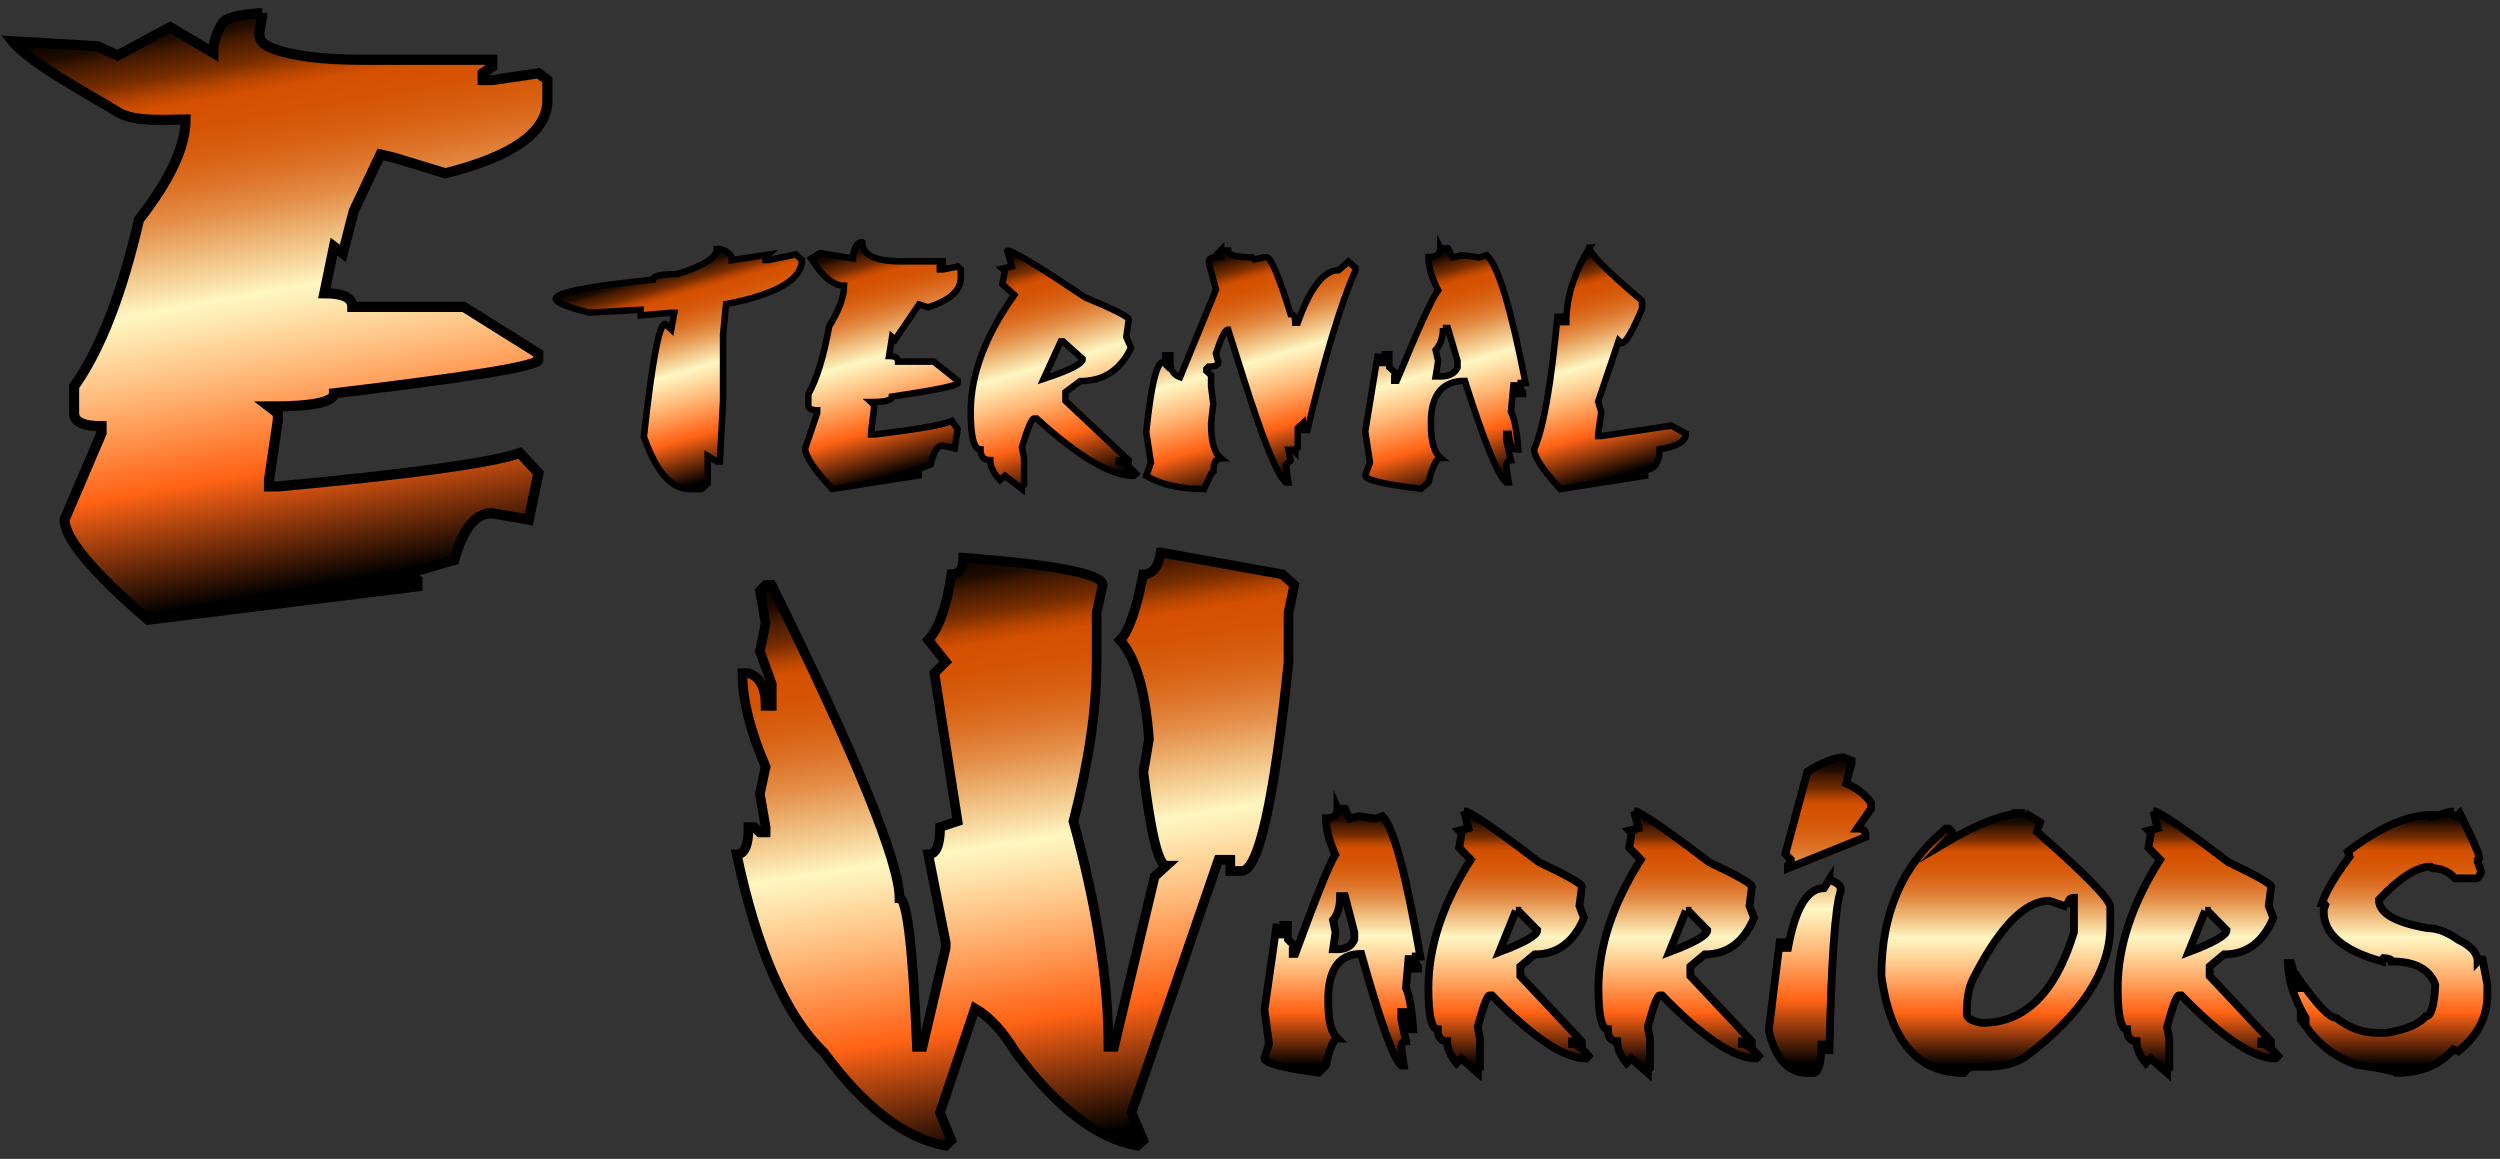 <?xml version="1.0" encoding="UTF-8"?>
<svg id="Capa_1" data-name="Capa 1" xmlns="http://www.w3.org/2000/svg" xmlns:xlink="http://www.w3.org/1999/xlink" viewBox="0 0 192 89">
  <rect x="0" y="0" width="192" height="89" fill="#333333" stroke="none"/>
  <defs>
    <style>
      .cls-1 {
        fill: url(#Nueva_muestra_de_degradado_2-11);
      }

      .cls-1, .cls-2, .cls-3, .cls-4, .cls-5, .cls-6, .cls-7, .cls-8, .cls-9, .cls-10, .cls-11, .cls-12, .cls-13, .cls-14, .cls-15 {
        stroke: #000;
        stroke-miterlimit: 10;
      }

      .cls-1, .cls-7, .cls-8, .cls-9, .cls-10, .cls-12, .cls-15 {
        stroke-width: .6px;
      }

      .cls-2 {
        fill: url(#Nueva_muestra_de_degradado_2-8);
        stroke-width: .74px;
      }

      .cls-3 {
        fill: url(#Nueva_muestra_de_degradado_2-6);
      }

      .cls-3, .cls-4, .cls-6, .cls-11, .cls-13, .cls-14 {
        stroke-width: .5px;
      }

      .cls-4 {
        fill: url(#Nueva_muestra_de_degradado_2-2);
      }

      .cls-5 {
        fill: url(#Nueva_muestra_de_degradado_2);
        stroke-width: .78px;
      }

      .cls-6 {
        fill: url(#Nueva_muestra_de_degradado_2-3);
      }

      .cls-7 {
        fill: url(#Nueva_muestra_de_degradado_2-12);
      }

      .cls-8 {
        fill: url(#Nueva_muestra_de_degradado_2-10);
      }

      .cls-9 {
        fill: url(#Nueva_muestra_de_degradado_2-13);
      }

      .cls-10 {
        fill: url(#Nueva_muestra_de_degradado_2-14);
      }

      .cls-11 {
        fill: url(#Nueva_muestra_de_degradado_2-4);
      }

      .cls-12 {
        fill: url(#Nueva_muestra_de_degradado_2-15);
      }

      .cls-13 {
        fill: url(#Nueva_muestra_de_degradado_2-5);
      }

      .cls-14 {
        fill: url(#Nueva_muestra_de_degradado_2-7);
      }

      .cls-15 {
        fill: url(#Nueva_muestra_de_degradado_2-9);
      }
    </style>
    <linearGradient id="Nueva_muestra_de_degradado_2" data-name="Nueva muestra de degradado 2" x1="27.54" y1="45.84" x2="19.45" y2="-.09" gradientUnits="userSpaceOnUse">
      <stop offset=".03" stop-color="#000"/>
      <stop offset=".23" stop-color="#ff6315"/>
      <stop offset=".26" stop-color="#ff7227"/>
      <stop offset=".39" stop-color="#ffb979"/>
      <stop offset=".48" stop-color="#ffe5ad"/>
      <stop offset=".52" stop-color="#fff7c2"/>
      <stop offset=".55" stop-color="#f9dfa7"/>
      <stop offset=".61" stop-color="#edb474"/>
      <stop offset=".66" stop-color="#e4904a"/>
      <stop offset=".71" stop-color="#dd742a"/>
      <stop offset=".76" stop-color="#d86012"/>
      <stop offset=".81" stop-color="#d55404"/>
      <stop offset=".85" stop-color="#d45000"/>
      <stop offset=".87" stop-color="#b84500"/>
      <stop offset=".9" stop-color="#772d00"/>
      <stop offset=".94" stop-color="#431900"/>
      <stop offset=".96" stop-color="#1e0b00"/>
      <stop offset=".99" stop-color="#080300"/>
      <stop offset="1" stop-color="#000"/>
    </linearGradient>
    <linearGradient id="Nueva_muestra_de_degradado_2-2" data-name="Nueva muestra de degradado 2" x1="56.54" y1="36.79" x2="51.74" y2="20.08" xlink:href="#Nueva_muestra_de_degradado_2"/>
    <linearGradient id="Nueva_muestra_de_degradado_2-3" data-name="Nueva muestra de degradado 2" x1="70.39" y1="36.57" x2="65.29" y2="18.79" xlink:href="#Nueva_muestra_de_degradado_2"/>
    <linearGradient id="Nueva_muestra_de_degradado_2-4" data-name="Nueva muestra de degradado 2" x1="83.15" y1="37.66" x2="77.84" y2="19.13" xlink:href="#Nueva_muestra_de_degradado_2"/>
    <linearGradient id="Nueva_muestra_de_degradado_2-5" data-name="Nueva muestra de degradado 2" x1="98.52" y1="37.17" x2="93.41" y2="19.33" xlink:href="#Nueva_muestra_de_degradado_2"/>
    <linearGradient id="Nueva_muestra_de_degradado_2-6" data-name="Nueva muestra de degradado 2" x1="112.63" y1="37.98" x2="107.47" y2="19.99" xlink:href="#Nueva_muestra_de_degradado_2"/>
    <linearGradient id="Nueva_muestra_de_degradado_2-7" data-name="Nueva muestra de degradado 2" x1="124.53" y1="37.05" x2="119.57" y2="19.73" xlink:href="#Nueva_muestra_de_degradado_2"/>
    <linearGradient id="Nueva_muestra_de_degradado_2-8" data-name="Nueva muestra de degradado 2" x1="83.28" y1="88.64" x2="75.92" y2="42.22" xlink:href="#Nueva_muestra_de_degradado_2"/>
    <linearGradient id="Nueva_muestra_de_degradado_2-9" data-name="Nueva muestra de degradado 2" x1="103.1" y1="82.41" x2="103.1" y2="62.11" xlink:href="#Nueva_muestra_de_degradado_2"/>
    <linearGradient id="Nueva_muestra_de_degradado_2-10" data-name="Nueva muestra de degradado 2" x1="115.87" y1="82.41" x2="115.87" y2="62.32" xlink:href="#Nueva_muestra_de_degradado_2"/>
    <linearGradient id="Nueva_muestra_de_degradado_2-11" data-name="Nueva muestra de degradado 2" x1="128.93" y1="82.41" x2="128.93" y2="62.32" xlink:href="#Nueva_muestra_de_degradado_2"/>
    <linearGradient id="Nueva_muestra_de_degradado_2-12" data-name="Nueva muestra de degradado 2" x1="139.77" y1="82.41" x2="139.77" y2="58.18" xlink:href="#Nueva_muestra_de_degradado_2"/>
    <linearGradient id="Nueva_muestra_de_degradado_2-13" data-name="Nueva muestra de degradado 2" x1="153.29" y1="82.41" x2="153.29" y2="62.44" xlink:href="#Nueva_muestra_de_degradado_2"/>
    <linearGradient id="Nueva_muestra_de_degradado_2-14" data-name="Nueva muestra de degradado 2" x1="168.81" y1="82.41" x2="168.81" y2="62.32" xlink:href="#Nueva_muestra_de_degradado_2"/>
    <linearGradient id="Nueva_muestra_de_degradado_2-15" data-name="Nueva muestra de degradado 2" x1="183.38" y1="82.41" x2="183.38" y2="62.34" xlink:href="#Nueva_muestra_de_degradado_2"/>
  </defs>
  <path class="cls-5" d="m20.14,1c0,1.19-.82,2.09.72,2.69s3.87.9,6.97.9h9.98v.53l-.37.25-.37.25v.53h.73l1.78-.26,1.78-.26.34.26.34.26v1.54c0,1.22-.65,2.29-1.96,3.23s-3.26,1.73-5.87,2.39l-3.91-1.19-1.08-.26-2.05,4.34-.84,3.26-.34-.26-.34-.26-.37,1.79-.37,1.79c.72,0,1.25.09,1.61.26s.54.44.54.79h8.56l2.86,1.79,2.86,1.79v.49c0,.23-1.31.56-3.92.99-2.62.43-6.54.95-11.77,1.58,0,.34-.42.59-1.25.76s-2.08.25-3.74.25l.34.26.34.26v.53l-.34,2.3-.34,2.3v.49h.69c5.06-.47,9.15-.92,12.24-1.35s5.21-.83,6.34-1.22l.71.77.71.77-.37,1.79-.37,1.79-1.42-.25-1.42-.25c-.63,0-1.18.3-1.66.9s-.89,1.49-1.22,2.69l-1.76.51-1.76.51.34.26.34.26v.49l-10.34,1.28-10.34,1.28c-2.14-1.84-3.74-3.4-4.81-4.68s-1.6-2.28-1.6-3.01l1.42-3.32,1.42-3.32v-.53c-.7,0-1.23-.08-1.58-.25s-.53-.42-.53-.76v-2.04c1.01-1.42,1.93-3.2,2.76-5.34s1.57-4.63,2.23-7.48c1.19-1.52,2.08-2.92,2.68-4.21s.89-2.44.89-3.48c-1.28,0-3.94.26-5.25-.59S2.3,4.88.96,3.17l6.53.38,1.54.71,4.04-2.17,3.32,1.97v-.49c.18-.85.45-1.5.81-1.92s2.4-.64,2.94-.64Z"/>
  <g>
    <path class="cls-4" d="m55.29,19.13c.61.15.92.43.92.85l2.81-.43-.23.22v.2h.23l2.1-.43.47.43c0,1.5-1.94,2.63-5.83,3.39l-.23,2.33v5.09l-.24,4.66h-.23l-.71-.42v2.11l-.47.43h-.94c-1.39,0-2.55-1.34-3.49-4.03.63-5.77,1.17-8.66,1.63-8.66l.47.43.24-1.28h-.24l-2.34.2v-.43l-3.96.22c-1.71-.43-2.57-.79-2.57-1.07,0-.46,2.49-.95,7.46-1.46,0-.28.63-.43,1.87-.43,2.02-.63,3.04-1.27,3.04-1.92h.23Z"/>
    <path class="cls-6" d="m66.22,18.61c0,.98.99,1.46,2.98,1.46h3.21v.2l-.23.2v.22h.23l1.15-.22.23.22v.63c0,.99-.84,1.75-2.52,2.28l-.69-.22-1.84,2.71-.23-.2-.23,1.45c.46,0,.69.14.69.43h2.74l1.84,1.46v.19c0,.19-1.68.54-5.05,1.04,0,.28-.53.42-1.6.42l.23.21v.22l-.23,1.87v.19h.23c3.25-.38,5.24-.73,5.97-1.04l.45.63-.23,1.47-.92-.21c-.41,0-.71.48-.92,1.45l-1.15.43.23.2v.21l-6.65,1.04c-1.38-1.49-2.07-2.53-2.07-3.12l.92-2.71v-.21c-.45,0-.68-.14-.68-.42v-.82c.65-1.15,1.18-2.89,1.6-5.21.76-1.24,1.15-2.28,1.15-3.12-.82,0-1.67-.7-2.53-2.09l.69-.41,2.52.41v-.19c.12-.7.35-1.06.69-1.06Z"/>
    <path class="cls-11" d="m77.37,19.27h.17c.84.35,2.77,1.53,5.78,3.56,2.19.91,3.31,1.48,3.37,1.69l-.19,1.35.36.85c-.81,1.7-2.11,2.55-3.9,2.55l-1.13.84v.68l4.86,4.57v.17l-.57-.17h-.19v.17c.33,0,.78.28,1.32.85l-.19.17c-1.74,0-4.22-1.47-7.45-4.41h-.19c-.19.01-.5.75-.94,2.21l.17.83v2.03l-.17.17v.17l-1.3-1.01-.38.33c-.5-.53-.75-1.04-.75-1.53-.5,0-.75-.28-.75-.83-.5,0-.75-.96-.75-2.88,0-2.86,1.12-5.85,3.35-8.98l-.92-.83.19-1.02-.19-.17.73-.17-.35-1.18Zm4.1,6.95l-1.32,2.88c2-.66,3-1.17,3-1.53l-1.51-1.35h-.17Z"/>
    <path class="cls-13" d="m93.75,19.24h.56c0,.35.61.52,1.84.52l.19.16.75-.16h.19c.32,0,.94,1.45,1.84,4.36.24,0,.36.22.36.66h.19c.95-2.69,2-4.03,3.14-4.03l.75-.66.55.49v.17c-1.11,2.48-2.34,6.57-3.7,12.27h-.36v-.5l-.38.35v1.51l-.19.16v.17l-.17-.17h-.36l.17.83-.36.35.19,1.34h-.19c-.67-.56-1.78-3.3-3.33-8.24l-1.11-3.51c-.22,0-.53.61-.94,1.84l.19.66c0,.23-.25.35-.75.35l-.17.17v.16l.36.33v.85l.17,1.34-.17,1.51c0,1.39.25,2.28.75,2.68-.38,0-.57.34-.57,1.02l-.17.16-.55,1.18c-1.82,0-3.3-.34-4.44-1.01l.36-1.01-.36-2.35c.37-3.59.8-5.39,1.3-5.39l.17.17v-.68h.38v.5c0,.61.25,1,.75,1.18l2.76-6.73-.55-2.02v-.16c0-.22.31-.33.94-.33v-.52Z"/>
    <path class="cls-3" d="m110.63,19.08h.57l.36.69.75-.17,1.3.17.57-.17c.87.79,1.86,4.06,2.98,9.81h-.36v.52l.17.17v.16h-.36l-.19-.66h-.19l-.19,2.02c.25.46.45,1.43.57,2.9h-.19c-.29,0-.47-.4-.55-1.2h-.19v.5l.36,1.53c-.24,0-.36.17-.36.52l.19,1.18h-.19c-.62-.48-1.68-3.08-3.18-7.8-1.64,0-2.51.96-2.6,2.88v.5c0,1.28.24,2.13.73,2.54-.3,0-.61.63-.92,1.87l-.57.5c-2.86-.34-4.29-.68-4.29-1.02l.36-1.01-.36-2.38.94-5.75c.24,0,.36.17.36.5h.19v-.68h.36v1.01l.57.52-.19.16v.35h.19c1.67-4.03,2.72-6.35,3.18-6.95-.5-.97-.75-1.81-.75-2.54.61,0,.92-.23.92-.69Zm.19,6.11c0,.72-.19,1.29-.56,1.69l.19.85-.19,1.18h.36c.67,0,1.11-.23,1.32-.68v-.5l-.75-2.54h-.38Z"/>
    <path class="cls-14" d="m122.07,19.02c0,.44,1.35,1.8,4.04,4.08v.61c-.75,1.76-1.27,2.65-1.56,2.65l-.23-.2-1.58,4.68.24.82-.24,1.64v.19h.24l5.38-.8,1.11.61c0,.6-.67,1-2.01,1.21,0,1.08-.45,1.62-1.35,1.62l.24.22v.19l-6.52,1.02c-1.34-1.47-2.01-2.49-2.01-3.06.72-1.6,1.31-4.99,1.79-10.17h.45v.41h.23c0-1.89.6-3.8,1.79-5.72Z"/>
  </g>
  <path class="cls-2" d="m89.16,42.43l9.33,1.68.91.82-.44,2.13v3.78c-1.11,10.7-2.31,16.05-3.6,16.05h-.87v-.86h-.91l-6.68,19.42.91,2.13-.47.41c-3.1-.55-6.21-2.94-9.34-7.18-.97-1.6-2.01-2.73-3.12-3.37l-2.69,8.01.87,2.13-.43.41c-3.12-.55-6.25-2.94-9.37-7.18-2.91-2.8-5.13-7.86-6.68-15.19.6,0,.91-.7.91-2.1h.43l.44.41h.44v-.41l-.44-2.54.44-2.1c-1.19-2.75-1.78-5.14-1.78-7.18h.47c.87.28,1.31,1.11,1.31,2.51h.47v-1.68l-.91-2.51.44-2.13-.44-2.51.44-.45h.47c6.54,13.29,9.81,21.31,9.81,24.06.58,0,1.03,3.8,1.34,11.41h.43l1.78-7.6v-.41l-1.34-6.77c.6,0,.91-.7.91-2.1l1.34-.45-1.78-11.38.87-.86-1.34-1.68c.82-.89,1.42-2.58,1.78-5.05.6,0,.91-.42.91-1.27,7.14.55,10.71,1.25,10.71,2.1l-.47,2.13v3.78c0,3.58-.59,7.65-1.78,12.24,1.79,6.48,2.69,12.26,2.69,17.32h.43l3.12-13.09.91-.83c-.61,0-1.2-2.39-1.78-7.18l.43-2.54c-.27-3.69-1-6.22-2.22-7.6.66-.64,1.25-2.32,1.78-5.05.73,0,1.17-.56,1.34-1.68Z"/>
  <g>
    <path class="cls-15" d="m102.73,62.11h.56l.35.76.72-.19,1.26.19.56-.19c.84.87,1.81,4.46,2.9,10.78h-.35v.57l.17.19v.17h-.35l-.19-.73h-.19l-.19,2.21c.25.51.43,1.57.56,3.18h-.19c-.28,0-.46-.44-.54-1.32h-.19v.55l.35,1.68c-.24,0-.35.19-.35.57l.19,1.3h-.19c-.61-.53-1.63-3.39-3.08-8.57-1.6,0-2.44,1.06-2.53,3.17v.55c0,1.41.24,2.34.71,2.79-.29,0-.59.69-.89,2.06l-.56.55c-2.78-.37-4.16-.74-4.16-1.12l.35-1.11-.35-2.61.91-6.32c.24,0,.35.18.35.55h.19v-.74h.35v1.11l.56.57-.19.17v.38h.19c1.62-4.43,2.65-6.97,3.08-7.63-.48-1.06-.72-1.99-.72-2.78.6,0,.89-.25.89-.76Zm.19,6.71c0,.8-.18,1.41-.54,1.85l.19.93-.19,1.3h.35c.65,0,1.08-.25,1.28-.74v-.55l-.72-2.79h-.37Z"/>
    <path class="cls-8" d="m112.44,62.32h.17c.82.38,2.69,1.68,5.61,3.91,2.12,1,3.21,1.62,3.27,1.85l-.19,1.49.35.93c-.79,1.87-2.05,2.8-3.79,2.8l-1.1.92v.74l4.72,5.02v.19l-.56-.19h-.19v.19c.33,0,.75.31,1.28.93l-.19.19c-1.69,0-4.1-1.61-7.23-4.84h-.19c-.18.01-.48.82-.91,2.42l.17.92v2.23l-.17.19v.19l-1.26-1.11-.37.36c-.48-.59-.72-1.15-.72-1.68-.48,0-.72-.31-.72-.92-.48,0-.72-1.06-.72-3.17,0-3.14,1.08-6.43,3.25-9.86l-.89-.92.19-1.12-.19-.19.71-.19-.34-1.3Zm3.98,7.63l-1.28,3.17c1.94-.73,2.92-1.29,2.92-1.68l-1.47-1.49h-.17Z"/>
    <path class="cls-1" d="m125.5,62.32h.17c.82.38,2.69,1.68,5.61,3.91,2.12,1,3.21,1.62,3.27,1.85l-.19,1.49.35.93c-.79,1.87-2.05,2.8-3.79,2.8l-1.1.92v.74l4.72,5.02v.19l-.56-.19h-.19v.19c.33,0,.75.31,1.28.93l-.19.19c-1.69,0-4.1-1.61-7.23-4.84h-.19c-.18.01-.48.82-.91,2.42l.17.92v2.23l-.17.19v.19l-1.26-1.11-.37.36c-.48-.59-.72-1.15-.72-1.68-.48,0-.72-.31-.72-.92-.48,0-.72-1.06-.72-3.17,0-3.14,1.08-6.43,3.25-9.86l-.89-.92.19-1.12-.19-.19.71-.19-.34-1.3Zm3.98,7.63l-1.28,3.17c1.94-.73,2.92-1.29,2.92-1.68l-1.47-1.49h-.17Z"/>
    <path class="cls-7" d="m140.5,67.56c.57.22.86.44.86.66v.22c-.43,1.3-.71,5.38-.86,12.22h-.42v-.43h-.2c0,1.45-.21,2.18-.64,2.18h-.42c-1.47,0-2.47-1.09-2.98-3.27l.84-6.77h.44v.43h.2c.56-3.06,1.48-4.59,2.76-4.59l.42-.66Zm1.08-9.38l.62.23v.21l-.42,1.54c.9.4,1.54.91,1.92,1.52v.43l-1.06,1.52c.42,0,.62.15.62.45v.21l-5.95,2.4v-.23l.22-.21v-.23l-.42-.43,1.7-6.33c1.18-.73,2.1-1.09,2.76-1.09Z"/>
    <path class="cls-9" d="m155.52,62.44l1.16.71-.24.73c3.75,3.29,5.63,5.21,5.63,5.78v1.44c0,3.44-2.19,6.81-6.56,10.1-.76.48-1.78.73-3.05.73h-1.18l-.47.48c-3.53,0-5.64-2.49-6.32-7.46,0-4.71,1.56-8.4,4.69-11.07l.24-.24h.24l.24.24v.24l-.71.73c2.67-1.6,4.79-2.41,6.34-2.41Zm3.27,7.22l-1.4-.48c-1.88,0-3.83,2.01-5.87,6.02-.31.62-.47,1.51-.47,2.65,0,.36.39.59,1.18.71,3.29,0,5.64-2.32,7.05-6.97v-2.65c-.33,0-.49.24-.49.73Z"/>
    <path class="cls-10" d="m165.38,62.32h.17c.82.38,2.69,1.68,5.61,3.91,2.12,1,3.21,1.62,3.27,1.85l-.19,1.49.35.93c-.79,1.87-2.05,2.8-3.79,2.8l-1.1.92v.74l4.72,5.02v.19l-.56-.19h-.19v.19c.33,0,.75.31,1.28.93l-.19.19c-1.69,0-4.1-1.61-7.23-4.84h-.19c-.18.01-.48.82-.91,2.42l.17.92v2.23l-.17.19v.19l-1.26-1.11-.37.36c-.48-.59-.72-1.15-.72-1.68-.48,0-.72-.31-.72-.92-.48,0-.72-1.06-.72-3.17,0-3.14,1.08-6.43,3.25-9.86l-.89-.92.19-1.12-.19-.19.71-.19-.34-1.3Zm3.98,7.63l-1.28,3.17c1.94-.73,2.92-1.29,2.92-1.68l-1.47-1.49h-.17Z"/>
    <path class="cls-12" d="m188.17,62.34c0,.13.17.25.51.38l.24-.26c1,2.03,1.5,3.18,1.5,3.44l-.13.14v.14l.27.76c-.13.35-.26.52-.39.52h-1.62c-.49-.52-1.07-.78-1.74-.78l-.13-.12c-1.07,0-2.39.85-3.98,2.54,0,1.03,1.25,1.75,3.74,2.18.73,0,1.52.3,2.36.9.99.47,1.48,1.03,1.48,1.66l.13-.14h.25l.37,1.92v.78c0,1.71-.75,3.16-2.24,4.34l-.37-.14c-1.08,1.2-2.53,1.8-4.37,1.8-.19-.15-1.22-.36-3.1-.64-1.3-.44-2.43-1.21-3.37-2.3l-.88-1.16v-.24l.37.24v-.12c-.87-1.47-1.32-2.87-1.36-4.22h.25l.51,1.92h.12v-.12l-.39-.9h.13c1.52,2.21,2.55,3.32,3.1,3.32.98.76,2.02,1.14,3.12,1.14h.76c1.46-.24,2.46-.66,2.98-1.26.42,0,.66-.81.74-2.44-.44-1.19-1.56-1.78-3.35-1.78,0-.15-.21-.24-.62-.26l-.12.12v.14c-2.99-.83-4.48-2.11-4.48-3.84v-.12l.12-.38-.12-.14h-.13c.3-.9,1.01-2.09,2.12-3.58l-.13-.38c2.45-1.88,4.61-2.82,6.49-2.82v.14l1.36-.38Z"/>
  </g>
</svg>